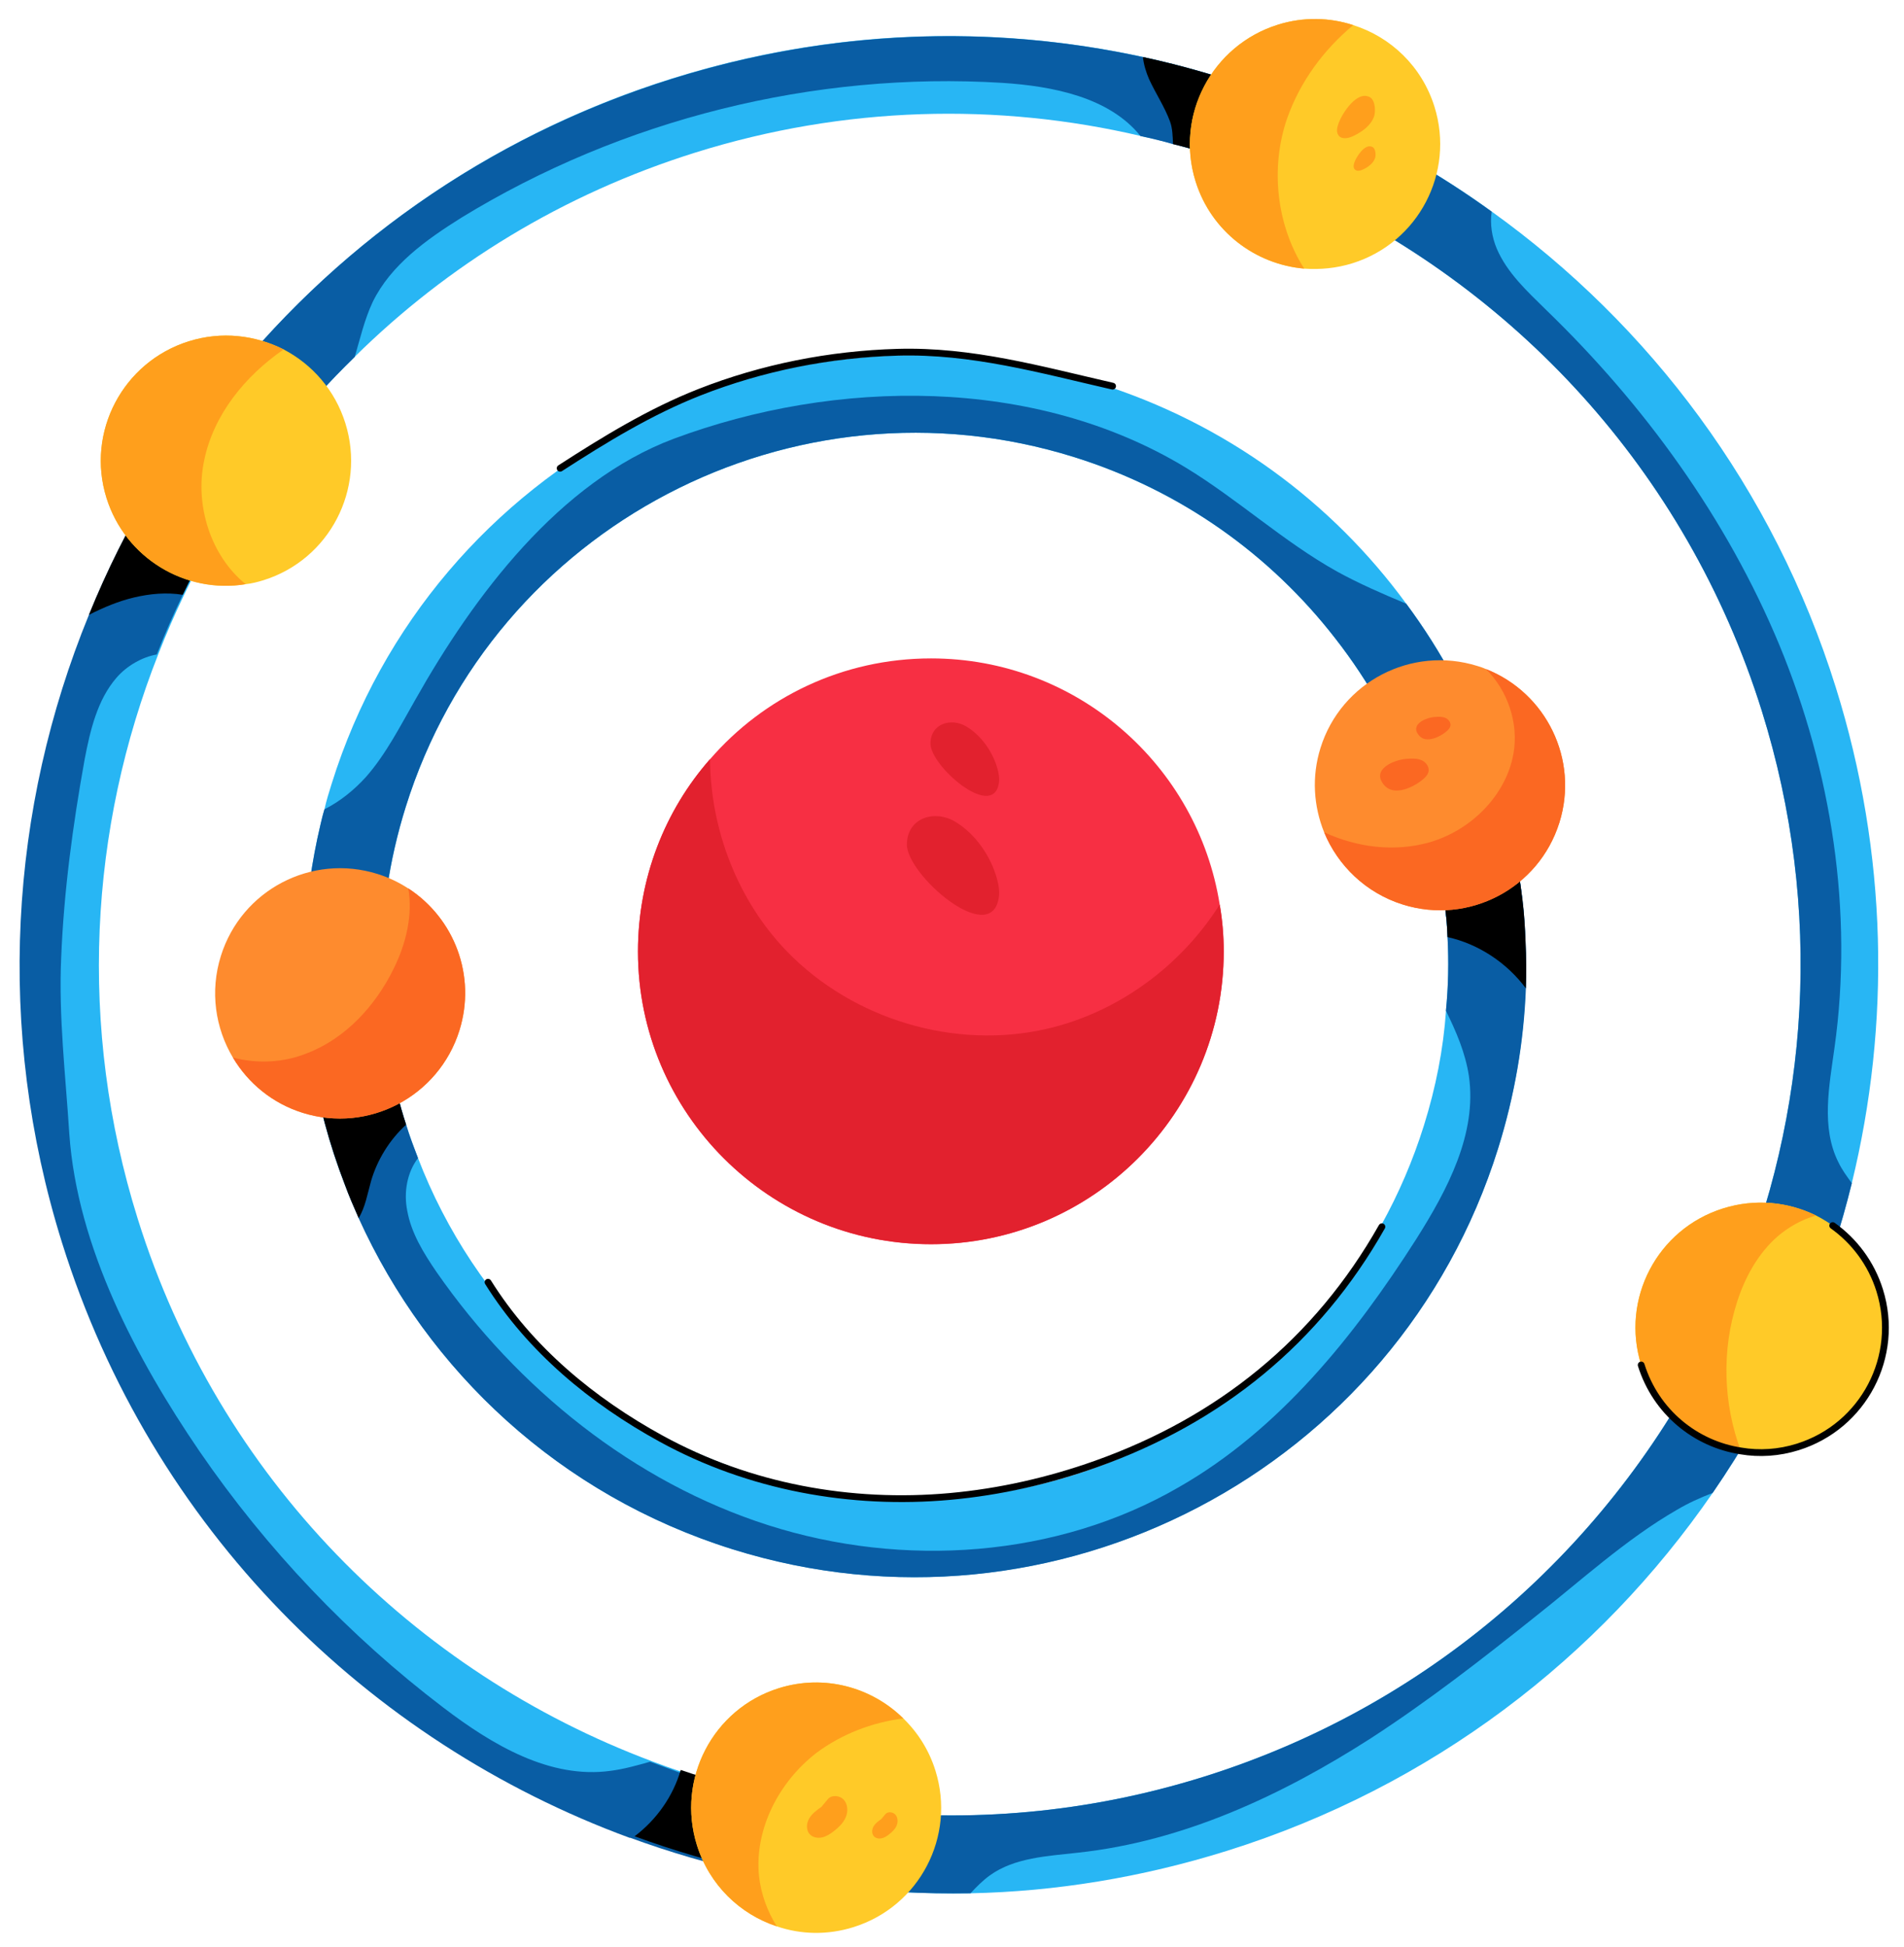 <svg width="90" height="92" viewBox="0 0 90 92" fill="none" xmlns="http://www.w3.org/2000/svg">
<path d="M57.844 44.971C57.844 52.598 51.637 58.805 44.011 58.805C36.363 58.805 30.156 52.598 30.156 44.971C30.156 41.502 31.432 38.306 33.563 35.881C36.091 32.956 39.832 31.117 44.011 31.117C50.886 31.117 56.611 36.153 57.655 42.756C57.781 43.487 57.844 44.219 57.844 44.971Z" fill="#F72F43"/>
<path d="M57.844 44.965C57.844 52.592 51.637 58.798 44.011 58.798C36.363 58.798 30.156 52.592 30.156 44.965C30.156 41.496 31.432 38.299 33.563 35.875C33.584 39.219 34.879 42.583 37.22 44.986C40.333 48.183 45.139 49.625 49.485 48.622C52.85 47.848 55.817 45.654 57.655 42.75C57.781 43.481 57.844 44.213 57.844 44.965Z" fill="#E2212E"/>
<path d="M47.207 42.454C47.262 42.142 47.207 41.821 47.122 41.516C46.823 40.45 46.106 39.407 45.147 38.831C44.204 38.265 42.891 38.621 42.867 39.897C42.841 41.325 46.801 44.772 47.207 42.454Z" fill="#E2212E"/>
<path d="M47.213 37.032C47.254 36.799 47.212 36.561 47.15 36.334C46.928 35.54 46.394 34.764 45.679 34.335C44.977 33.913 43.999 34.178 43.982 35.128C43.962 36.191 46.91 38.758 47.213 37.032Z" fill="#E2212E"/>
<path d="M80.953 70.56C82.365 68.504 83.612 66.346 84.651 64.078C84.989 63.377 85.286 62.669 85.579 61.943C86.386 59.979 87.026 57.972 87.534 55.911C89.36 48.42 89.242 40.365 86.776 32.487C83.828 23.069 77.971 15.35 70.51 9.997C68.1 8.253 65.5 6.76 62.782 5.573C61.73 5.096 60.653 4.664 59.575 4.29C50.907 1.16 41.208 0.755 31.773 3.709C23.755 6.218 16.975 10.839 11.836 16.772C11.308 17.361 10.805 17.96 10.329 18.59C1.767 29.554 -1.454 44.44 3.012 58.706C7.949 74.478 21.031 85.51 36.186 88.609C37.232 88.819 38.285 88.99 39.367 89.132C41.508 89.403 43.677 89.513 45.876 89.478C49.887 89.395 53.965 88.733 57.992 87.473C67.69 84.438 75.599 78.329 80.953 70.56ZM40.413 85.536C39.099 85.39 37.804 85.181 36.527 84.908C34.574 84.501 32.669 83.943 30.814 83.237C19.601 79.038 10.36 69.9 6.513 57.61C3.664 48.507 4.23 39.143 7.491 30.895C8.942 27.174 10.96 23.677 13.444 20.556C13.841 20.047 14.257 19.532 14.701 19.047C15.348 18.288 16.045 17.569 16.766 16.863C21.156 12.529 26.602 9.172 32.869 7.21C39.923 5.002 47.179 4.845 53.92 6.426C55.3 6.723 56.674 7.12 57.995 7.591C59.153 7.978 60.276 8.434 61.376 8.936C71.49 13.496 79.708 22.187 83.275 33.583C86.217 42.983 85.517 52.659 81.968 61.094C81.701 61.715 81.433 62.337 81.144 62.946C76.499 72.665 67.959 80.509 56.896 83.972C51.398 85.692 45.798 86.158 40.413 85.536Z" fill="#28B6F4"/>
<path d="M46.785 88.634C46.456 88.873 46.148 89.18 45.876 89.477C43.677 89.512 41.508 89.402 39.367 89.131C39.187 87.88 39.641 86.566 40.414 85.535C45.798 86.157 51.399 85.691 56.896 83.971C67.959 80.508 76.499 72.665 81.145 62.945C82.409 62.991 83.702 63.318 84.652 64.077C83.612 66.345 82.365 68.503 80.953 70.559C80.368 70.781 79.812 71.032 79.261 71.358C76.85 72.746 74.702 74.726 72.513 76.449C70.022 78.439 67.486 80.407 64.802 82.149C60.593 84.851 55.929 87.023 50.965 87.557C49.517 87.722 47.961 87.786 46.785 88.634Z" fill="#095DA4"/>
<path d="M36.094 88.651C35.886 88.6 35.685 88.568 35.478 88.518C33.542 88.089 31.644 87.534 29.783 86.852L29.766 86.858C17.38 82.303 7.166 72.26 2.933 58.736C-0.235 48.614 0.465 38.182 4.202 29.061C5.057 26.954 6.059 24.955 7.228 22.998C8.136 21.488 9.151 20.021 10.247 18.624C10.721 17.996 11.224 17.398 11.75 16.812C12.826 17.375 13.813 18.14 14.605 19.08C14.163 19.564 13.748 20.076 13.351 20.584C12.404 21.78 11.53 23.031 10.726 24.318C9.958 25.535 9.264 26.806 8.638 28.113C8.199 29.037 7.782 29.972 7.412 30.93C6.705 31.056 5.992 31.472 5.512 32.024C4.597 33.077 4.263 34.522 4.001 35.888C3.441 38.995 3.019 42.116 2.892 45.26C2.765 48.04 3.101 50.828 3.276 53.589C3.653 58.952 6.452 64.225 9.426 68.583C12.597 73.204 16.512 77.325 20.96 80.704C23.276 82.47 26.005 84.088 28.869 83.689C29.496 83.608 30.112 83.434 30.728 83.26C31.142 83.418 31.549 83.559 31.963 83.716C33.422 84.218 34.913 84.633 36.446 84.939C36.617 85.422 36.7 85.933 36.69 86.453L36.696 86.47C36.681 87.222 36.5 87.988 36.094 88.651Z" fill="#095DA4"/>
<path d="M16.768 16.868C15.578 18.026 14.451 19.261 13.439 20.555C12.409 20.571 11.36 20.036 10.716 19.204C10.581 19.016 10.44 18.812 10.334 18.595C15.618 11.787 22.945 6.486 31.775 3.722C39.244 1.384 46.872 1.142 54.025 2.697C55.915 3.102 57.773 3.651 59.583 4.291C59.605 5.339 59.308 6.351 58.601 7.09C58.411 7.283 58.212 7.441 57.99 7.587C57.168 7.289 56.317 7.019 55.448 6.812C54.941 6.664 54.423 6.538 53.911 6.431C52.435 4.593 49.761 4.07 47.375 3.916C38.468 3.37 29.404 5.633 21.8 10.293C20.149 11.327 18.474 12.522 17.62 14.265C17.229 15.097 17.028 15.982 16.768 16.868Z" fill="#095DA4"/>
<path d="M85.578 61.948C85.153 62.004 84.707 61.99 84.267 61.935C83.439 61.81 82.673 61.512 81.968 61.098C85.517 52.665 86.217 42.988 83.275 33.588C79.708 22.192 71.489 13.501 61.375 8.94C61.571 7.725 62.051 6.557 62.782 5.578C65.5 6.765 68.1 8.258 70.51 10.002C70.424 10.586 70.522 11.209 70.751 11.753C71.246 12.905 72.187 13.763 73.076 14.639C77.732 19.139 81.62 24.496 84.109 30.483C86.575 36.457 87.614 43.089 86.717 49.501C86.464 51.33 86.074 53.278 86.896 54.923C87.064 55.275 87.302 55.604 87.534 55.916C87.026 57.977 86.385 59.984 85.578 61.948Z" fill="#095DA4"/>
<path d="M6.34 28.236C5.591 28.413 4.897 28.706 4.203 29.058C5.057 26.951 6.059 24.951 7.229 22.995C7.981 22.951 8.737 23.04 9.431 23.36C9.936 23.566 10.387 23.904 10.726 24.315C9.958 25.532 9.263 26.803 8.638 28.11C7.871 27.986 7.089 28.059 6.34 28.236Z" fill="black"/>
<path d="M12.458 27.42C12.178 27.508 11.893 27.578 11.614 27.608C8.762 28.078 5.922 26.372 5.034 23.536C4.059 20.421 5.808 17.105 8.924 16.13C10.482 15.642 12.062 15.839 13.407 16.514C14.764 17.223 15.838 18.445 16.325 20.002C17.3 23.118 15.574 26.445 12.458 27.42Z" fill="#FFCA28"/>
<path d="M11.613 27.608C8.762 28.078 5.921 26.372 5.034 23.536C4.058 20.421 5.808 17.105 8.923 16.13C10.482 15.642 12.062 15.84 13.406 16.514C11.574 17.78 10.089 19.609 9.65 21.765C9.199 23.886 9.967 26.278 11.613 27.608Z" fill="#FF9F1C"/>
<path d="M84.978 68.383C84.085 68.662 83.161 68.721 82.289 68.571C80.148 68.242 78.273 66.733 77.577 64.51C76.602 61.395 78.334 58.085 81.449 57.11C82.972 56.633 84.524 56.8 85.84 57.445C87.232 58.144 88.352 59.389 88.85 60.981C89.826 64.098 88.094 67.407 84.978 68.383Z" fill="#FFCA28"/>
<path d="M82.288 68.571C80.148 68.242 78.273 66.733 77.578 64.51C76.602 61.395 78.334 58.085 81.449 57.11C82.972 56.633 84.524 56.8 85.841 57.445C85.17 57.636 84.549 57.984 84.018 58.439C83.099 59.246 82.487 60.36 82.116 61.513C81.372 63.802 81.453 66.333 82.288 68.571Z" fill="#FF9F1C"/>
<path d="M86.63 57.922C87.65 58.649 88.45 59.703 88.85 60.981C89.826 64.098 88.094 67.408 84.978 68.383C84.085 68.663 83.161 68.721 82.289 68.572C80.148 68.243 78.273 66.734 77.577 64.51" stroke="black" stroke-width="0.321" stroke-linecap="round" stroke-linejoin="round"/>
<path d="M35.691 88.451C33.756 88.022 31.858 87.466 29.997 86.784C31.035 85.999 31.818 84.891 32.177 83.648C33.637 84.149 35.127 84.565 36.66 84.871C36.83 85.354 36.913 85.865 36.903 86.385L36.909 86.402C36.71 87.173 36.285 87.9 35.691 88.451Z" fill="black"/>
<path d="M40.344 91.077C39.119 91.461 37.86 91.431 36.719 91.04C34.983 90.469 33.535 89.095 32.943 87.204C31.968 84.089 33.694 80.761 36.81 79.786C38.963 79.112 41.197 79.738 42.696 81.211C43.386 81.88 43.915 82.713 44.216 83.676C45.192 86.792 43.46 90.102 40.344 91.077Z" fill="#FFCA28"/>
<path d="M36.719 91.04C34.984 90.468 33.535 89.096 32.944 87.205C31.968 84.09 33.694 80.762 36.811 79.786C38.964 79.112 41.197 79.739 42.696 81.212C41.218 81.405 39.793 81.947 38.593 82.842C36.828 84.202 35.661 86.431 35.876 88.651C35.965 89.488 36.263 90.318 36.719 91.04Z" fill="#FF9F1C"/>
<path d="M38.828 85.393C38.609 85.548 38.384 85.71 38.249 85.941C38.114 86.173 38.095 86.496 38.279 86.691C38.422 86.843 38.657 86.883 38.861 86.836C39.065 86.791 39.245 86.672 39.41 86.544C39.64 86.365 39.859 86.157 39.975 85.889C40.09 85.622 40.083 85.285 39.892 85.066C39.701 84.847 39.31 84.81 39.126 85.035" fill="#FF9F1C"/>
<path d="M41.658 85.97C41.52 86.067 41.378 86.169 41.293 86.315C41.208 86.46 41.196 86.664 41.312 86.787C41.402 86.883 41.55 86.907 41.678 86.879C41.807 86.85 41.92 86.775 42.024 86.694C42.169 86.582 42.307 86.451 42.38 86.282C42.452 86.114 42.447 85.902 42.327 85.764C42.207 85.626 41.961 85.603 41.845 85.744" fill="#FF9F1C"/>
<path d="M57.991 7.585C57.169 7.287 56.317 7.017 55.448 6.81C55.431 6.451 55.426 6.069 55.306 5.743C55.047 5.038 54.619 4.406 54.313 3.735C54.175 3.415 54.06 3.049 54.025 2.695C55.915 3.099 57.773 3.649 59.583 4.289C59.605 5.337 59.308 6.348 58.6 7.088C58.411 7.281 58.212 7.439 57.991 7.585Z" fill="black"/>
<path d="M63.932 12.441C63.179 12.677 62.395 12.749 61.648 12.695C59.337 12.496 57.254 10.937 56.514 8.574C55.539 5.458 57.287 2.142 60.404 1.167C61.611 0.789 62.853 0.823 63.966 1.187C65.736 1.746 67.208 3.132 67.805 5.04C68.78 8.156 67.048 11.466 63.932 12.441Z" fill="#FFCA28"/>
<path d="M61.648 12.694C59.337 12.495 57.254 10.938 56.514 8.574C55.538 5.458 57.287 2.143 60.404 1.167C61.612 0.789 62.853 0.823 63.966 1.187C62.564 2.355 61.457 3.856 60.845 5.585C60.036 7.913 60.334 10.645 61.648 12.694Z" fill="#FF9F1C"/>
<path d="M63.29 5.78C63.209 5.988 63.137 6.248 63.284 6.416C63.451 6.609 63.763 6.53 63.992 6.418C64.401 6.218 64.805 5.928 64.952 5.497C65.032 5.265 65.009 4.737 64.754 4.595C64.139 4.254 63.449 5.366 63.29 5.78Z" fill="#FF9F1C"/>
<path d="M64.037 7.635C63.99 7.756 63.949 7.905 64.033 8.002C64.13 8.113 64.31 8.068 64.442 8.004C64.679 7.888 64.912 7.721 64.997 7.472C65.043 7.338 65.03 7.033 64.883 6.951C64.527 6.754 64.128 7.396 64.037 7.635Z" fill="#FF9F1C"/>
<path d="M15.681 37.028C15.555 37.43 15.428 37.833 15.337 38.247C15.261 38.492 15.201 38.743 15.148 38.976C14.733 40.73 14.493 42.481 14.403 44.24C14.361 45.111 14.354 45.994 14.411 46.858C14.406 46.932 14.402 47.008 14.415 47.089C14.553 50.15 15.206 53.16 16.302 55.983C19.35 63.934 25.875 70.474 34.628 73.215C49.825 77.971 66.052 69.48 70.809 54.283C71.827 51.028 72.244 47.735 72.103 44.501C72.079 43.84 72.037 43.173 71.956 42.513C71.817 41.24 71.584 39.957 71.26 38.72C71.127 38.16 70.96 37.589 70.787 37.035C70.688 36.676 70.577 36.354 70.456 36.009C69.507 33.328 68.161 30.812 66.472 28.533C62.971 23.747 57.971 20.01 51.878 18.103C36.682 13.347 20.437 21.832 15.681 37.028ZM63.1 30.15C64.735 32.237 66.025 34.564 66.918 37.054C66.98 37.227 67.045 37.383 67.107 37.555C67.333 38.242 67.526 38.917 67.696 39.604C68.026 40.822 68.234 42.06 68.356 43.329C68.494 44.793 68.492 46.273 68.351 47.767C68.227 49.574 67.872 51.385 67.308 53.188C63.154 66.458 48.976 73.861 35.724 69.713C28.109 67.329 22.411 61.643 19.754 54.718C18.787 52.282 18.229 49.705 18.099 47.05C18.045 46.669 18.05 46.285 18.037 45.896C18.042 45.879 18.031 45.855 18.036 45.839C18.006 43.292 18.376 40.697 19.182 38.124C23.33 24.872 37.512 17.451 50.782 21.605C55.843 23.189 60.058 26.238 63.1 30.15Z" fill="#28B6F4"/>
<path d="M56.048 22.099C58.519 23.602 60.679 25.605 63.2 27.01C64.249 27.588 65.367 28.071 66.472 28.533C68.162 30.811 69.507 33.327 70.456 36.008C70.577 36.354 70.688 36.676 70.787 37.035C71.348 38.805 71.753 40.643 71.956 42.513C71.018 42.989 69.968 43.275 68.931 43.334C68.734 43.35 68.542 43.348 68.357 43.328C68.168 41.347 67.733 39.423 67.107 37.555C67.046 37.383 66.98 37.226 66.918 37.054C66.026 34.563 64.735 32.237 63.101 30.15C60.059 26.237 55.843 23.188 50.783 21.605C37.512 17.451 23.33 24.871 19.182 38.123C18.376 40.697 18.006 43.292 18.036 45.838C16.911 46.486 15.695 46.931 14.415 47.088C14.346 46.144 14.357 45.186 14.403 44.239C14.493 42.481 14.733 40.729 15.148 38.975C15.201 38.743 15.261 38.492 15.338 38.246C16.067 37.88 16.737 37.339 17.294 36.725C18.249 35.64 18.908 34.328 19.629 33.074C22.392 28.172 26.43 22.766 31.852 20.734C39.511 17.883 48.908 17.769 56.048 22.099Z" fill="#095DA4"/>
<path d="M71.258 38.717C71.577 39.965 71.809 41.246 71.965 42.522C72.046 43.179 72.087 43.844 72.111 44.503C72.147 45.242 72.149 45.97 72.128 46.711C72.03 49.229 71.603 51.759 70.811 54.289C66.052 69.49 49.828 77.978 34.628 73.221C26.46 70.664 20.228 64.803 16.954 57.571C16.731 57.06 16.495 56.527 16.3 55.986C15.571 54.092 15.025 52.1 14.722 50.069C14.553 49.078 14.46 48.091 14.408 47.096C14.394 47.016 14.398 46.941 14.403 46.866C15.206 46.562 16.073 46.487 16.914 46.617C17.326 46.708 17.728 46.834 18.096 47.064C18.15 48.116 18.268 49.148 18.466 50.169C18.629 51.177 18.873 52.174 19.198 53.157C19.357 53.687 19.558 54.209 19.759 54.732C19.239 55.412 19.077 56.358 19.249 57.216C19.436 58.272 20.021 59.22 20.639 60.123C24.458 65.611 29.949 70.05 36.324 72.085C42.684 74.113 49.962 73.632 55.748 70.27C60.464 67.569 64.01 63.16 66.945 58.559C68.422 56.225 69.826 53.579 69.433 50.85C69.263 49.742 68.828 48.744 68.347 47.769C68.465 46.599 68.484 45.437 68.422 44.287C68.411 43.957 68.393 43.646 68.359 43.328C68.237 42.063 68.029 40.83 67.701 39.615C68.605 38.748 69.998 38.456 71.258 38.717Z" fill="#095DA4"/>
<path d="M71.258 38.717C71.577 39.966 71.809 41.245 71.965 42.521C72.046 43.178 72.087 43.843 72.111 44.502C72.147 45.241 72.15 45.969 72.128 46.711C71.239 45.513 69.892 44.612 68.422 44.287C68.411 43.957 68.394 43.646 68.359 43.328C68.237 42.063 68.029 40.83 67.7 39.615C68.604 38.748 69.998 38.456 71.258 38.717Z" fill="black"/>
<path d="M17.87 49.862C18.075 49.945 18.273 50.045 18.466 50.162C18.629 51.172 18.873 52.168 19.197 53.152C18.418 53.866 17.839 54.796 17.54 55.813C17.372 56.413 17.262 57.068 16.954 57.565C16.73 57.055 16.495 56.521 16.3 55.981C15.571 54.086 15.025 52.095 14.722 50.064C14.778 50.005 14.87 49.958 14.944 49.904C15.831 49.396 16.938 49.474 17.87 49.862Z" fill="black"/>
<path d="M23.069 60.599C25.054 63.777 28.005 66.214 31.267 68C35.419 70.274 40.206 71.149 44.906 70.723C47.262 70.509 49.587 69.98 51.814 69.187C57.649 67.108 62.254 63.398 65.32 57.977" stroke="black" stroke-width="0.321" stroke-linecap="round" stroke-linejoin="round"/>
<path d="M26.477 22.13C28.578 20.773 30.728 19.455 33.063 18.537C36.044 17.366 39.229 16.739 42.428 16.648C45.94 16.548 49.192 17.473 52.591 18.25" stroke="black" stroke-width="0.321" stroke-linecap="round" stroke-linejoin="round"/>
<path d="M69.839 31.476C69.978 31.519 70.101 31.558 70.235 31.62C73.093 32.745 74.642 35.901 73.71 38.877C72.735 41.993 69.425 43.725 66.309 42.75C64.559 42.202 63.236 40.904 62.591 39.337C62.093 38.105 61.992 36.708 62.42 35.343C63.395 32.227 66.722 30.5 69.839 31.476Z" fill="#FE8B2E"/>
<path d="M70.235 31.617C73.093 32.743 74.642 35.899 73.711 38.876C72.735 41.991 69.425 43.723 66.31 42.748C64.559 42.2 63.236 40.901 62.591 39.335C64.136 40.049 65.91 40.278 67.555 39.812C69.494 39.265 71.182 37.622 71.539 35.62C71.797 34.182 71.264 32.631 70.235 31.617Z" fill="#FB6822"/>
<path d="M67.833 33.883C67.417 33.909 66.619 34.231 67.078 34.763C67.418 35.156 68.078 34.819 68.377 34.563C68.462 34.491 68.544 34.404 68.561 34.293C68.585 34.134 68.459 33.983 68.31 33.923C68.161 33.863 67.994 33.872 67.833 33.883Z" fill="#FB6822"/>
<path d="M66.499 35.862C65.91 35.9 64.781 36.355 65.431 37.108C65.911 37.664 66.845 37.188 67.27 36.826C67.39 36.724 67.506 36.599 67.529 36.443C67.563 36.218 67.385 36.004 67.175 35.919C66.964 35.834 66.728 35.848 66.499 35.862Z" fill="#FB6822"/>
<path d="M17.842 41.303C18.368 41.468 18.853 41.697 19.299 41.99C21.472 43.4 22.526 46.114 21.715 48.706C20.739 51.821 17.424 53.571 14.307 52.595C12.872 52.146 11.729 51.192 11.011 49.986C10.178 48.592 9.914 46.857 10.441 45.176C11.416 42.06 14.726 40.328 17.842 41.303Z" fill="#FE8B2E"/>
<path d="M19.299 41.984C21.471 43.395 22.526 46.108 21.715 48.7C20.739 51.815 17.424 53.566 14.307 52.59C12.872 52.141 11.729 51.187 11.011 49.981C12.147 50.279 13.393 50.228 14.494 49.784C16.325 49.089 17.753 47.536 18.614 45.768C19.191 44.603 19.52 43.244 19.299 41.984Z" fill="#FB6822"/>
</svg>
